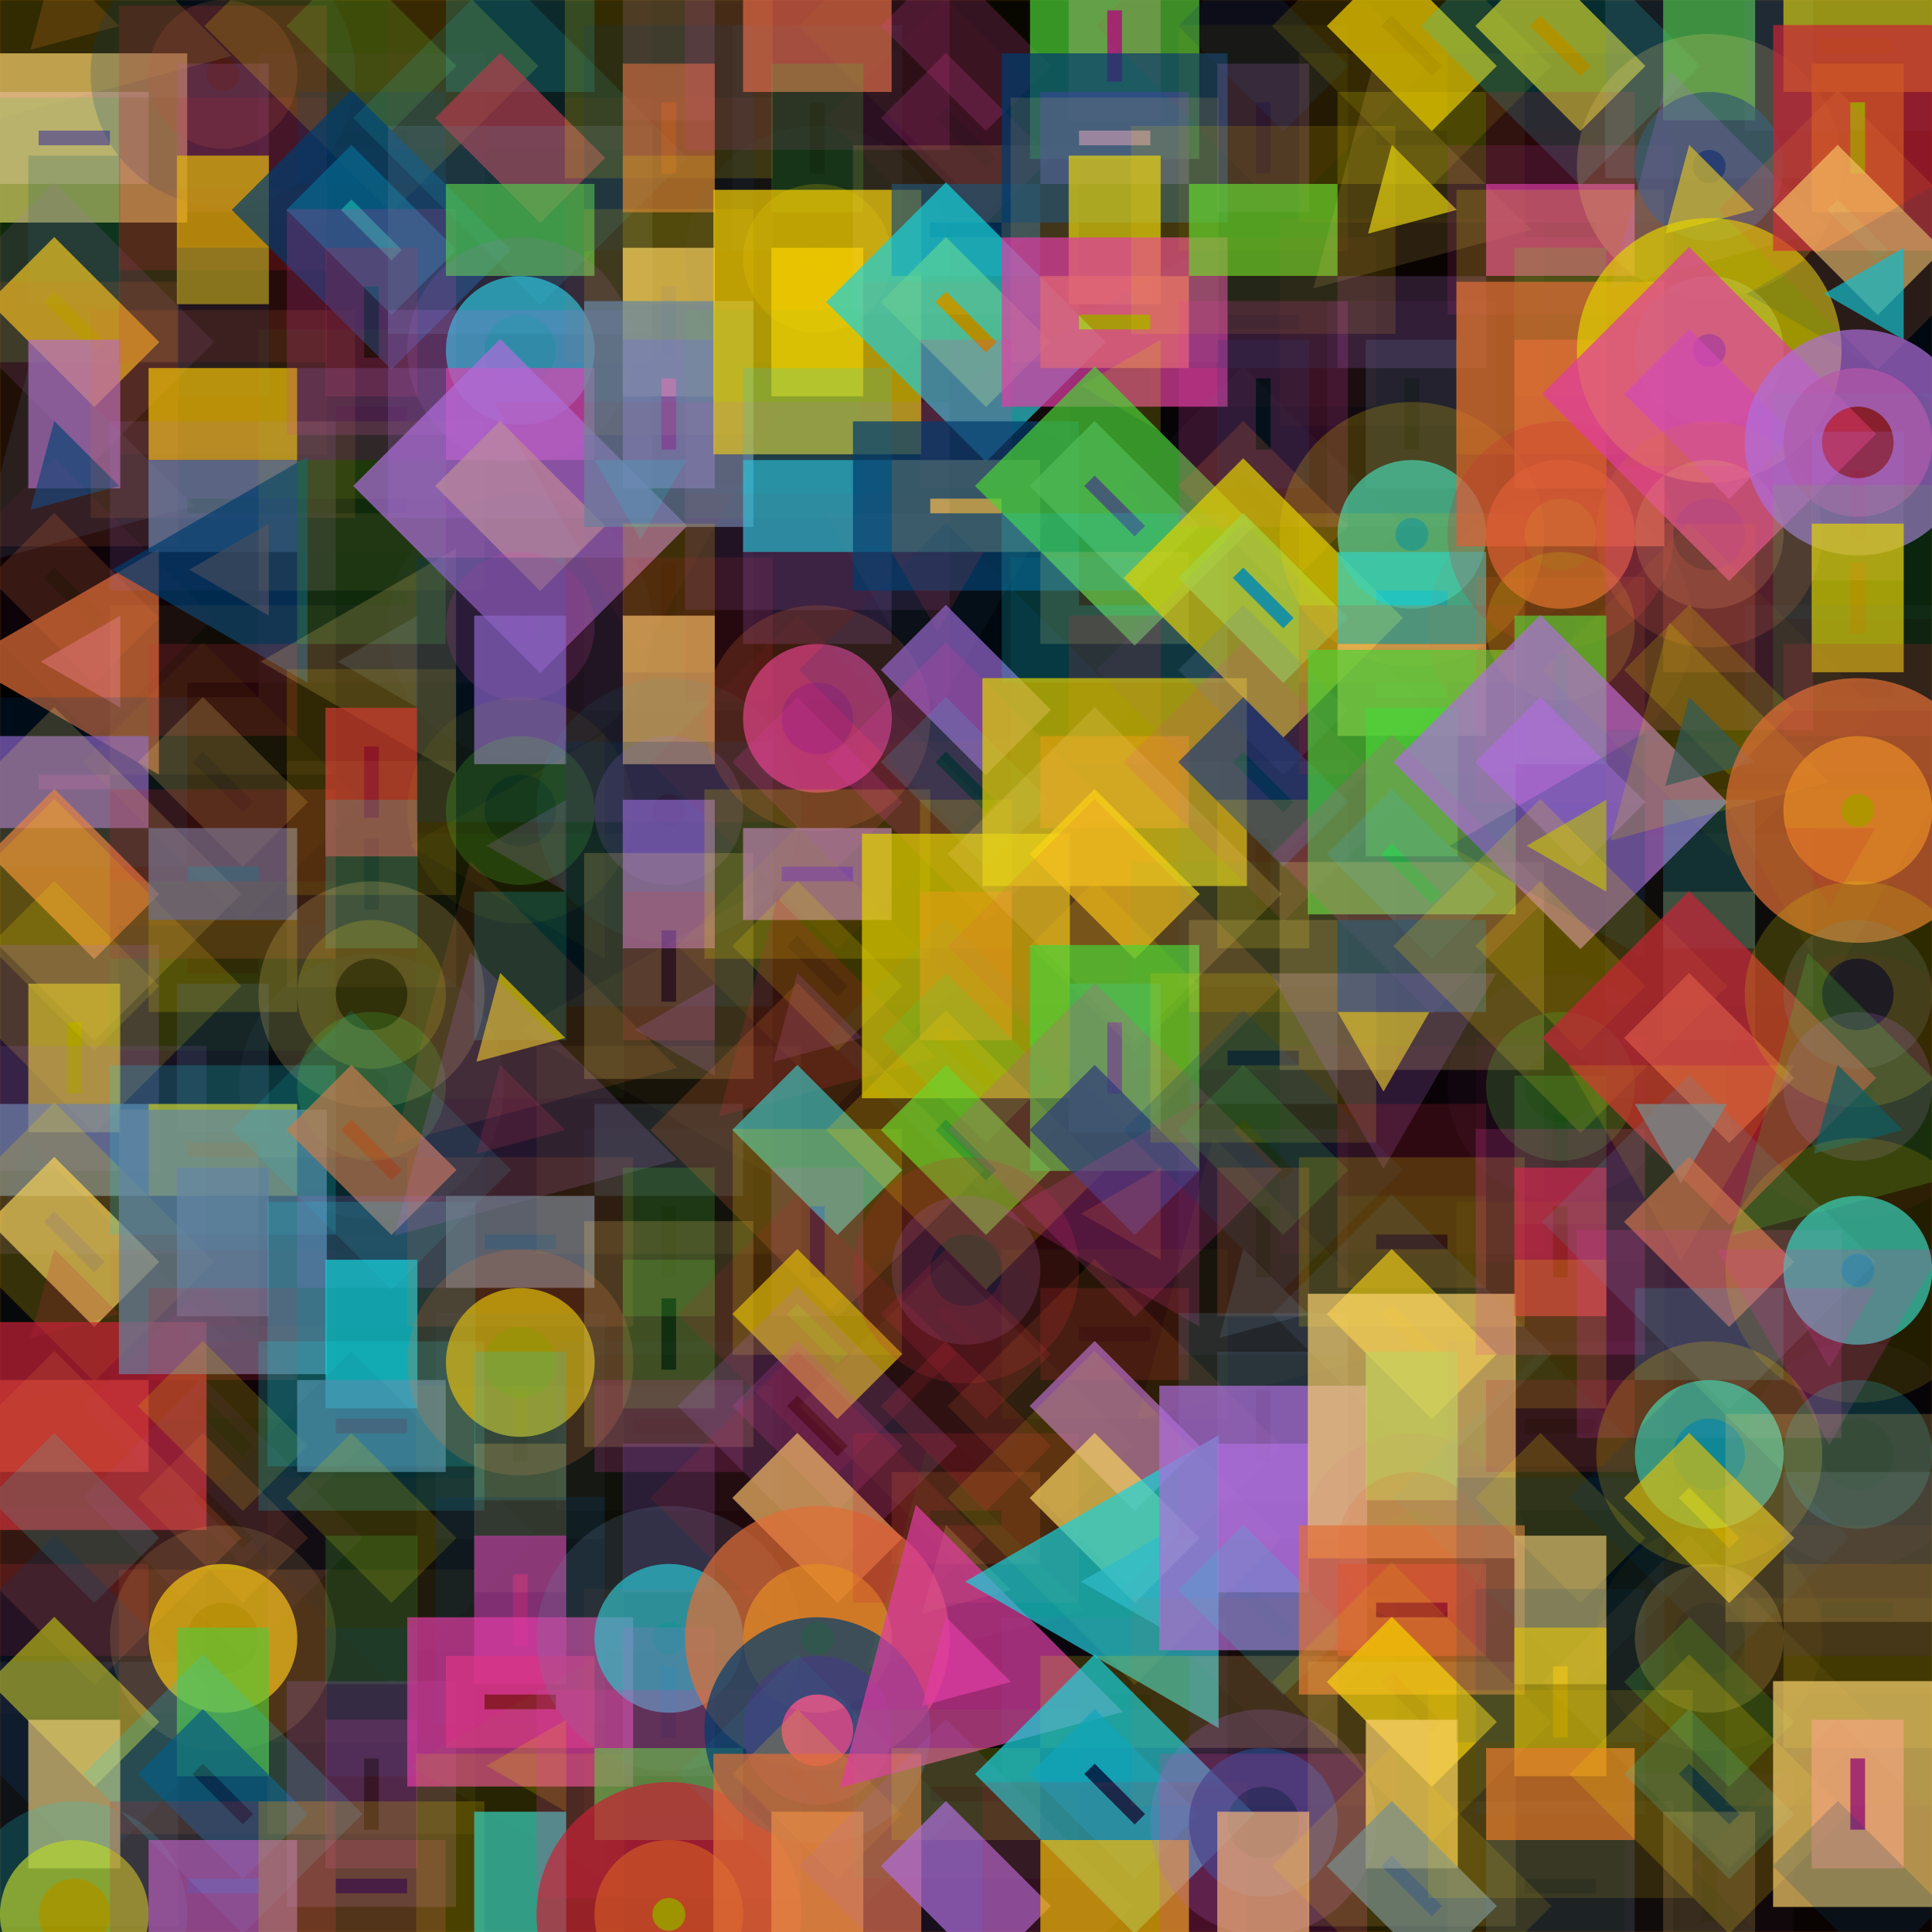 <?xml version="1.0" standalone="no"?>
<svg xmlns="http://www.w3.org/2000/svg" xmlns:xlink="http://www.w3.org/1999/xlink/" width="21in" height="21in" viewBox="0 0 100 100" version="1.2">

  <desc>Picture by J. Wendt</desc>
  <!-- START Generator PARAMETERS in Json -->
  <desc>{"params":{"opacity":["rc",[[0.2,0.7]]],"stroke-width":["rc",[[6,4]]],"stroke":["rc",[["#FAD200","#6487A5","#4BD237","#E16E37","#E13CA5","#E1D200","#19D2DC","#003C6E","#FAD26E","#C82337","#AF6EDC"]]],"palette":["#FAD200","#6487A5","#4BD237","#E16E37","#E13CA5","#E1D200","#19D2DC","#003C6E","#FAD26E","#C82337","#AF6EDC"],"columns":13,"nr_of_figures":273,"stroke-opacity":["rc",[[0.2,0.3,1]]],"structure":"GRID","figures":["rc",[["rect","rect","rect","rect","polygon","rect","rect","circle","rect"]]],"transform":["rc",[[0,90,45]]],"rows":21,"fill":["rc",[["#FAD200","#6487A5","#4BD237","#E16E37","#E13CA5","#E1D200","#19D2DC","#003C6E","#FAD26E","#C82337","#AF6EDC"]]]}}</desc>
  <!-- END Generator PARAMETERS in Json -->

  <!-- Show outline of canvas using 'rect' element -->
  <rect id="bg-00" x="0" y="0" width="100" height="100" fill="#blue" opacity=".3" stroke="orange" stroke-opacity=".3" stroke-width="0.1"/>

<polygon fill="#E16E37" opacity="0.2" stroke="#FAD200" stroke-opacity="1" stroke-width="6" transform="rotate(45, 3.845, 2.38)" points="0.00,0.00 4.76,0.00 2.38,4.12"/>
<rect fill="#AF6EDC" height="4.76" opacity="0.7" stroke="#FAD26E" stroke-opacity="1" stroke-width="4" transform="rotate(0, 3.845, 7.14)" width="7.69" x="0.0" y="4.76"/>
<rect fill="#003C6E" height="4.76" opacity="0.2" stroke="#4BD237" stroke-opacity="1" stroke-width="6" transform="rotate(90, 3.845, 11.9)" width="7.69" x="0.0" y="9.52"/>
<rect fill="#FAD200" height="4.76" opacity="0.7" stroke="#AF6EDC" stroke-opacity="0.2" stroke-width="4" transform="rotate(45, 3.845, 16.67)" width="7.69" x="0.0" y="14.29"/>
<rect fill="#AF6EDC" height="4.76" opacity="0.7" stroke="#E16E37" stroke-opacity="0.2" stroke-width="6" transform="rotate(90, 3.845, 21.43)" width="7.69" x="0.0" y="19.05"/>
<polygon fill="#003C6E" opacity="0.7" stroke="#6487A5" stroke-opacity="0.2" stroke-width="4" transform="rotate(45, 3.845, 26.19)" points="0.00,23.81 4.76,23.81 2.38,27.93"/>
<rect fill="#E16E37" height="4.76" opacity="0.2" stroke="#E13CA5" stroke-opacity="0.3" stroke-width="4" transform="rotate(45, 3.845, 30.95)" width="7.69" x="0.0" y="28.57"/>
<polygon fill="#AF6EDC" opacity="0.7" stroke="#E16E37" stroke-opacity="1" stroke-width="4" transform="rotate(90, 3.845, 35.71)" points="0.00,33.33 4.76,33.33 2.38,37.45"/>
<rect fill="#AF6EDC" height="4.76" opacity="0.7" stroke="#003C6E" stroke-opacity="0.3" stroke-width="4" transform="rotate(0, 3.845, 40.48)" width="7.69" x="0.0" y="38.1"/>
<rect fill="#E16E37" height="4.76" opacity="0.7" stroke="#FAD26E" stroke-opacity="0.3" stroke-width="6" transform="rotate(45, 3.845, 45.24)" width="7.69" x="0.0" y="42.86"/>
<rect fill="#E1D200" height="4.76" opacity="0.2" stroke="#FAD200" stroke-opacity="1" stroke-width="6" transform="rotate(45, 3.845, 50.0)" width="7.69" x="0.0" y="47.62"/>
<rect fill="#E1D200" height="4.76" opacity="0.7" stroke="#AF6EDC" stroke-opacity="0.3" stroke-width="4" transform="rotate(90, 3.845, 54.76)" width="7.69" x="0.0" y="52.38"/>
<rect fill="#6487A5" height="4.76" opacity="0.7" stroke="#AF6EDC" stroke-opacity="0.2" stroke-width="6" transform="rotate(0, 3.845, 59.52)" width="7.69" x="0.0" y="57.14"/>
<rect fill="#FAD26E" height="4.76" opacity="0.7" stroke="#FAD200" stroke-opacity="0.3" stroke-width="4" transform="rotate(45, 3.845, 64.28)" width="7.69" x="0.0" y="61.9"/>
<polygon fill="#C82337" opacity="0.2" stroke="#6487A5" stroke-opacity="0.3" stroke-width="6" transform="rotate(45, 3.845, 69.05)" points="0.00,66.67 4.76,66.67 2.38,70.79"/>
<rect fill="#E16E37" height="4.76" opacity="0.7" stroke="#C82337" stroke-opacity="1" stroke-width="6" transform="rotate(0, 3.845, 73.81)" width="7.69" x="0.0" y="71.43"/>
<rect fill="#19D2DC" height="4.76" opacity="0.2" stroke="#E16E37" stroke-opacity="1" stroke-width="6" transform="rotate(45, 3.845, 78.57)" width="7.69" x="0.0" y="76.19"/>
<rect fill="#C82337" height="4.76" opacity="0.2" stroke="#E13CA5" stroke-opacity="0.2" stroke-width="6" transform="rotate(0, 3.845, 83.33)" width="7.69" x="0.0" y="80.95"/>
<rect fill="#E1D200" height="4.76" opacity="0.7" stroke="#003C6E" stroke-opacity="0.3" stroke-width="6" transform="rotate(45, 3.845, 88.09)" width="7.69" x="0.0" y="85.71"/>
<rect fill="#FAD26E" height="4.76" opacity="0.7" stroke="#6487A5" stroke-opacity="0.2" stroke-width="6" transform="rotate(90, 3.845, 92.86)" width="7.69" x="0.0" y="90.48"/>
<circle fill="#E1D200" opacity="0.7" stroke="#19D2DC" stroke-opacity="0.3" stroke-width="4" r="3.85" cx="3.85" cy="99.09"/>
<circle fill="#E16E37" opacity="0.2" stroke="#003C6E" stroke-opacity="1" stroke-width="6" r="3.85" cx="11.54" cy="3.85"/>
<rect fill="#AF6EDC" height="4.76" opacity="0.2" stroke="#C82337" stroke-opacity="1" stroke-width="6" transform="rotate(90, 11.535, 7.14)" width="7.69" x="7.69" y="4.76"/>
<rect fill="#E1D200" height="4.76" opacity="0.7" stroke="#C82337" stroke-opacity="0.2" stroke-width="6" transform="rotate(90, 11.535, 11.9)" width="7.69" x="7.69" y="9.52"/>
<rect fill="#003C6E" height="4.76" opacity="0.2" stroke="#E16E37" stroke-opacity="0.3" stroke-width="6" transform="rotate(90, 11.535, 16.67)" width="7.69" x="7.69" y="14.29"/>
<rect fill="#FAD200" height="4.76" opacity="0.7" stroke="#E16E37" stroke-opacity="0.2" stroke-width="6" transform="rotate(0, 11.535, 21.43)" width="7.69" x="7.69" y="19.05"/>
<rect fill="#6487A5" height="4.76" opacity="0.7" stroke="#AF6EDC" stroke-opacity="0.2" stroke-width="4" transform="rotate(0, 11.535, 26.19)" width="7.69" x="7.69" y="23.81"/>
<polygon fill="#E16E37" opacity="0.7" stroke="#003C6E" stroke-opacity="1" stroke-width="4" transform="rotate(90, 11.535, 30.95)" points="7.69,28.57 12.45,28.57 10.07,32.69"/>
<rect fill="#C82337" height="4.76" opacity="0.2" stroke="#FAD26E" stroke-opacity="0.3" stroke-width="4" transform="rotate(0, 11.535, 35.71)" width="7.69" x="7.69" y="33.33"/>
<rect fill="#FAD26E" height="4.76" opacity="0.2" stroke="#FAD200" stroke-opacity="0.2" stroke-width="4" transform="rotate(45, 11.535, 40.48)" width="7.69" x="7.69" y="38.1"/>
<rect fill="#6487A5" height="4.76" opacity="0.7" stroke="#C82337" stroke-opacity="0.3" stroke-width="4" transform="rotate(0, 11.535, 45.24)" width="7.69" x="7.69" y="42.86"/>
<rect fill="#FAD200" height="4.76" opacity="0.2" stroke="#4BD237" stroke-opacity="0.3" stroke-width="4" transform="rotate(0, 11.535, 50.0)" width="7.69" x="7.69" y="47.62"/>
<rect fill="#6487A5" height="4.76" opacity="0.2" stroke="#003C6E" stroke-opacity="0.3" stroke-width="6" transform="rotate(90, 11.535, 54.76)" width="7.69" x="7.69" y="52.38"/>
<rect fill="#FAD200" height="4.76" opacity="0.7" stroke="#19D2DC" stroke-opacity="0.3" stroke-width="4" transform="rotate(0, 11.535, 59.52)" width="7.69" x="7.69" y="57.14"/>
<rect fill="#6487A5" height="4.76" opacity="0.7" stroke="#6487A5" stroke-opacity="1" stroke-width="6" transform="rotate(90, 11.535, 64.28)" width="7.69" x="7.69" y="61.9"/>
<rect fill="#C82337" height="4.76" opacity="0.2" stroke="#C82337" stroke-opacity="0.2" stroke-width="4" transform="rotate(0, 11.535, 69.05)" width="7.69" x="7.69" y="66.67"/>
<rect fill="#E1D200" height="4.76" opacity="0.2" stroke="#E13CA5" stroke-opacity="0.2" stroke-width="4" transform="rotate(45, 11.535, 73.81)" width="7.69" x="7.69" y="71.43"/>
<rect fill="#E16E37" height="4.76" opacity="0.2" stroke="#AF6EDC" stroke-opacity="0.3" stroke-width="4" transform="rotate(45, 11.535, 78.57)" width="7.69" x="7.69" y="76.19"/>
<circle fill="#FAD200" opacity="0.7" stroke="#FAD26E" stroke-opacity="0.2" stroke-width="4" r="3.85" cx="11.54" cy="84.80"/>
<rect fill="#4BD237" height="4.76" opacity="0.7" stroke="#E16E37" stroke-opacity="0.2" stroke-width="6" transform="rotate(90, 11.535, 88.09)" width="7.69" x="7.69" y="85.71"/>
<rect fill="#003C6E" height="4.76" opacity="0.7" stroke="#19D2DC" stroke-opacity="0.3" stroke-width="4" transform="rotate(45, 11.535, 92.86)" width="7.69" x="7.69" y="90.48"/>
<rect fill="#AF6EDC" height="4.76" opacity="0.7" stroke="#C82337" stroke-opacity="0.3" stroke-width="4" transform="rotate(0, 11.535, 97.62)" width="7.69" x="7.69" y="95.24"/>
<rect fill="#4BD237" height="4.76" opacity="0.2" stroke="#FAD200" stroke-opacity="1" stroke-width="6" transform="rotate(45, 19.225, 2.38)" width="7.69" x="15.38" y="0.0"/>
<rect fill="#003C6E" height="4.76" opacity="0.2" stroke="#AF6EDC" stroke-opacity="0.2" stroke-width="4" transform="rotate(0, 19.225, 7.14)" width="7.69" x="15.38" y="4.76"/>
<rect fill="#19D2DC" height="4.76" opacity="0.7" stroke="#003C6E" stroke-opacity="1" stroke-width="4" transform="rotate(45, 19.225, 11.9)" width="7.69" x="15.38" y="9.52"/>
<rect fill="#C82337" height="4.76" opacity="0.2" stroke="#E13CA5" stroke-opacity="1" stroke-width="4" transform="rotate(90, 19.225, 16.67)" width="7.69" x="15.38" y="14.29"/>
<rect fill="#AF6EDC" height="4.76" opacity="0.2" stroke="#4BD237" stroke-opacity="0.2" stroke-width="4" transform="rotate(0, 19.225, 21.43)" width="7.69" x="15.38" y="19.05"/>
<rect fill="#4BD237" height="4.76" opacity="0.2" stroke="#E1D200" stroke-opacity="0.3" stroke-width="4" transform="rotate(0, 19.225, 26.19)" width="7.69" x="15.38" y="23.81"/>
<rect fill="#4BD237" height="4.76" opacity="0.2" stroke="#AF6EDC" stroke-opacity="0.2" stroke-width="4" transform="rotate(0, 19.225, 30.95)" width="7.69" x="15.38" y="28.57"/>
<polygon fill="#6487A5" opacity="0.2" stroke="#FAD26E" stroke-opacity="1" stroke-width="4" transform="rotate(90, 19.225, 35.71)" points="15.38,33.33 20.14,33.33 17.76,37.45"/>
<rect fill="#C82337" height="4.76" opacity="0.7" stroke="#FAD200" stroke-opacity="0.2" stroke-width="4" transform="rotate(90, 19.225, 40.48)" width="7.69" x="15.38" y="38.1"/>
<rect fill="#19D2DC" height="4.76" opacity="0.2" stroke="#FAD26E" stroke-opacity="0.3" stroke-width="4" transform="rotate(90, 19.225, 45.24)" width="7.69" x="15.38" y="42.86"/>
<circle fill="#E1D200" opacity="0.2" stroke="#FAD26E" stroke-opacity="1" stroke-width="4" r="3.85" cx="19.23" cy="51.47"/>
<circle fill="#4BD237" opacity="0.2" stroke="#6487A5" stroke-opacity="0.3" stroke-width="6" r="3.85" cx="19.23" cy="56.23"/>
<rect fill="#E16E37" height="4.76" opacity="0.7" stroke="#19D2DC" stroke-opacity="0.2" stroke-width="4" transform="rotate(45, 19.225, 59.52)" width="7.69" x="15.38" y="57.14"/>
<rect fill="#AF6EDC" height="4.76" opacity="0.2" stroke="#003C6E" stroke-opacity="0.3" stroke-width="4" transform="rotate(0, 19.225, 64.28)" width="7.69" x="15.38" y="61.9"/>
<rect fill="#19D2DC" height="4.76" opacity="0.7" stroke="#19D2DC" stroke-opacity="0.3" stroke-width="6" transform="rotate(90, 19.225, 69.05)" width="7.69" x="15.38" y="66.67"/>
<rect fill="#6487A5" height="4.76" opacity="0.7" stroke="#19D2DC" stroke-opacity="0.3" stroke-width="4" transform="rotate(0, 19.225, 73.81)" width="7.69" x="15.38" y="71.43"/>
<rect fill="#E1D200" height="4.76" opacity="0.2" stroke="#003C6E" stroke-opacity="0.3" stroke-width="6" transform="rotate(45, 19.225, 78.57)" width="7.69" x="15.38" y="76.19"/>
<rect fill="#4BD237" height="4.76" opacity="0.2" stroke="#E16E37" stroke-opacity="0.2" stroke-width="6" transform="rotate(90, 19.225, 83.33)" width="7.69" x="15.38" y="80.95"/>
<rect fill="#003C6E" height="4.76" opacity="0.2" stroke="#FAD26E" stroke-opacity="0.3" stroke-width="6" transform="rotate(90, 19.225, 88.09)" width="7.69" x="15.38" y="85.71"/>
<rect fill="#E13CA5" height="4.76" opacity="0.2" stroke="#AF6EDC" stroke-opacity="1" stroke-width="4" transform="rotate(90, 19.225, 92.86)" width="7.69" x="15.38" y="90.48"/>
<rect fill="#E13CA5" height="4.76" opacity="0.2" stroke="#E1D200" stroke-opacity="1" stroke-width="4" transform="rotate(0, 19.225, 97.62)" width="7.69" x="15.38" y="95.24"/>
<rect fill="#19D2DC" height="4.76" opacity="0.2" stroke="#C82337" stroke-opacity="0.2" stroke-width="6" transform="rotate(0, 26.925, 2.38)" width="7.69" x="23.08" y="0.0"/>
<rect fill="#C82337" height="4.76" opacity="0.7" stroke="#19D2DC" stroke-opacity="0.2" stroke-width="6" transform="rotate(45, 26.925, 7.14)" width="7.69" x="23.08" y="4.76"/>
<rect fill="#4BD237" height="4.76" opacity="0.7" stroke="#6487A5" stroke-opacity="0.3" stroke-width="6" transform="rotate(0, 26.925, 11.9)" width="7.69" x="23.08" y="9.52"/>
<circle fill="#19D2DC" opacity="0.7" stroke="#AF6EDC" stroke-opacity="0.2" stroke-width="4" r="3.85" cx="26.93" cy="18.14"/>
<rect fill="#E13CA5" height="4.76" opacity="0.7" stroke="#AF6EDC" stroke-opacity="0.3" stroke-width="6" transform="rotate(0, 26.925, 21.43)" width="7.69" x="23.08" y="19.05"/>
<rect fill="#E1D200" height="4.76" opacity="0.7" stroke="#AF6EDC" stroke-opacity="1" stroke-width="6" transform="rotate(45, 26.925, 26.19)" width="7.69" x="23.08" y="23.81"/>
<circle fill="#E13CA5" opacity="0.2" stroke="#6487A5" stroke-opacity="0.2" stroke-width="6" r="3.85" cx="26.93" cy="32.42"/>
<rect fill="#AF6EDC" height="4.76" opacity="0.7" stroke="#003C6E" stroke-opacity="0.3" stroke-width="6" transform="rotate(90, 26.925, 35.71)" width="7.69" x="23.08" y="33.33"/>
<circle fill="#4BD237" opacity="0.2" stroke="#E1D200" stroke-opacity="0.3" stroke-width="4" r="3.85" cx="26.93" cy="41.95"/>
<polygon fill="#AF6EDC" opacity="0.2" stroke="#FAD200" stroke-opacity="0.2" stroke-width="4" transform="rotate(90, 26.925, 45.24)" points="23.08,42.86 27.84,42.86 25.46,46.98"/>
<rect fill="#19D2DC" height="4.76" opacity="0.2" stroke="#4BD237" stroke-opacity="0.2" stroke-width="6" transform="rotate(90, 26.925, 50.0)" width="7.69" x="23.08" y="47.62"/>
<polygon fill="#E1D200" opacity="0.7" stroke="#E16E37" stroke-opacity="0.2" stroke-width="6" transform="rotate(45, 26.925, 54.76)" points="23.08,52.38 27.84,52.38 25.46,56.50"/>
<polygon fill="#C82337" opacity="0.2" stroke="#AF6EDC" stroke-opacity="1" stroke-width="6" transform="rotate(45, 26.925, 59.52)" points="23.08,57.14 27.84,57.14 25.46,61.26"/>
<rect fill="#6487A5" height="4.76" opacity="0.7" stroke="#E16E37" stroke-opacity="0.2" stroke-width="4" transform="rotate(0, 26.925, 64.28)" width="7.69" x="23.08" y="61.9"/>
<circle fill="#E1D200" opacity="0.7" stroke="#E16E37" stroke-opacity="0.3" stroke-width="4" r="3.85" cx="26.93" cy="70.52"/>
<rect fill="#19D2DC" height="4.76" opacity="0.2" stroke="#6487A5" stroke-opacity="0.3" stroke-width="4" transform="rotate(90, 26.925, 73.81)" width="7.69" x="23.08" y="71.43"/>
<rect fill="#FAD26E" height="4.76" opacity="0.2" stroke="#FAD200" stroke-opacity="0.2" stroke-width="6" transform="rotate(90, 26.925, 78.57)" width="7.69" x="23.08" y="76.19"/>
<rect fill="#E13CA5" height="4.76" opacity="0.7" stroke="#003C6E" stroke-opacity="0.3" stroke-width="4" transform="rotate(90, 26.925, 83.33)" width="7.69" x="23.08" y="80.95"/>
<rect fill="#C82337" height="4.76" opacity="0.7" stroke="#E13CA5" stroke-opacity="1" stroke-width="4" transform="rotate(0, 26.925, 88.09)" width="7.69" x="23.08" y="85.71"/>
<polygon fill="#FAD200" opacity="0.2" stroke="#4BD237" stroke-opacity="0.2" stroke-width="4" transform="rotate(90, 26.925, 92.86)" points="23.08,90.48 27.84,90.48 25.46,94.60"/>
<rect fill="#19D2DC" height="4.76" opacity="0.7" stroke="#FAD200" stroke-opacity="0.2" stroke-width="6" transform="rotate(90, 26.925, 97.62)" width="7.69" x="23.08" y="95.24"/>
<rect fill="#AF6EDC" height="4.76" opacity="0.2" stroke="#E1D200" stroke-opacity="1" stroke-width="6" transform="rotate(90, 34.615, 2.38)" width="7.69" x="30.77" y="0.0"/>
<rect fill="#E16E37" height="4.76" opacity="0.7" stroke="#003C6E" stroke-opacity="0.2" stroke-width="4" transform="rotate(90, 34.615, 7.14)" width="7.69" x="30.77" y="4.76"/>
<rect fill="#E1D200" height="4.76" opacity="0.2" stroke="#E16E37" stroke-opacity="0.3" stroke-width="6" transform="rotate(90, 34.615, 11.9)" width="7.69" x="30.77" y="9.52"/>
<rect fill="#FAD26E" height="4.76" opacity="0.7" stroke="#FAD200" stroke-opacity="0.2" stroke-width="4" transform="rotate(90, 34.615, 16.67)" width="7.69" x="30.77" y="14.29"/>
<rect fill="#AF6EDC" height="4.76" opacity="0.7" stroke="#6487A5" stroke-opacity="1" stroke-width="4" transform="rotate(90, 34.615, 21.43)" width="7.69" x="30.77" y="19.05"/>
<polygon fill="#19D2DC" opacity="0.2" stroke="#C82337" stroke-opacity="0.3" stroke-width="6" transform="rotate(0, 34.615, 26.19)" points="30.77,23.81 35.53,23.81 33.15,27.93"/>
<rect fill="#FAD200" height="4.76" opacity="0.2" stroke="#6487A5" stroke-opacity="0.2" stroke-width="4" transform="rotate(90, 34.615, 30.95)" width="7.69" x="30.77" y="28.57"/>
<rect fill="#FAD26E" height="4.76" opacity="0.7" stroke="#C82337" stroke-opacity="0.2" stroke-width="6" transform="rotate(90, 34.615, 35.71)" width="7.69" x="30.77" y="33.33"/>
<circle fill="#AF6EDC" opacity="0.2" stroke="#19D2DC" stroke-opacity="0.3" stroke-width="6" r="3.85" cx="34.62" cy="41.95"/>
<rect fill="#AF6EDC" height="4.76" opacity="0.7" stroke="#003C6E" stroke-opacity="0.3" stroke-width="6" transform="rotate(90, 34.615, 45.24)" width="7.69" x="30.77" y="42.86"/>
<rect fill="#C82337" height="4.76" opacity="0.2" stroke="#FAD26E" stroke-opacity="1" stroke-width="4" transform="rotate(90, 34.615, 50.0)" width="7.69" x="30.77" y="47.62"/>
<polygon fill="#AF6EDC" opacity="0.2" stroke="#FAD26E" stroke-opacity="0.2" stroke-width="6" transform="rotate(90, 34.615, 54.76)" points="30.77,52.38 35.53,52.38 33.15,56.50"/>
<rect fill="#6487A5" height="4.76" opacity="0.2" stroke="#FAD26E" stroke-opacity="0.3" stroke-width="6" transform="rotate(0, 34.615, 59.52)" width="7.69" x="30.77" y="57.14"/>
<rect fill="#4BD237" height="4.76" opacity="0.2" stroke="#6487A5" stroke-opacity="0.2" stroke-width="4" transform="rotate(90, 34.615, 64.28)" width="7.69" x="30.77" y="61.9"/>
<rect fill="#4BD237" height="4.76" opacity="0.2" stroke="#FAD26E" stroke-opacity="1" stroke-width="4" transform="rotate(90, 34.615, 69.05)" width="7.69" x="30.77" y="66.67"/>
<rect fill="#E13CA5" height="4.76" opacity="0.2" stroke="#6487A5" stroke-opacity="0.2" stroke-width="4" transform="rotate(0, 34.615, 73.81)" width="7.69" x="30.77" y="71.43"/>
<rect fill="#AF6EDC" height="4.76" opacity="0.2" stroke="#6487A5" stroke-opacity="0.2" stroke-width="6" transform="rotate(90, 34.615, 78.57)" width="7.69" x="30.77" y="76.19"/>
<circle fill="#19D2DC" opacity="0.7" stroke="#6487A5" stroke-opacity="0.3" stroke-width="6" r="3.85" cx="34.62" cy="84.80"/>
<rect fill="#AF6EDC" height="4.76" opacity="0.2" stroke="#E16E37" stroke-opacity="0.3" stroke-width="4" transform="rotate(90, 34.615, 88.09)" width="7.69" x="30.77" y="85.71"/>
<rect fill="#4BD237" height="4.76" opacity="0.7" stroke="#E13CA5" stroke-opacity="0.3" stroke-width="6" transform="rotate(0, 34.615, 92.86)" width="7.69" x="30.77" y="90.48"/>
<circle fill="#E1D200" opacity="0.7" stroke="#C82337" stroke-opacity="1" stroke-width="6" r="3.85" cx="34.62" cy="99.09"/>
<rect fill="#E16E37" height="4.76" opacity="0.7" stroke="#E13CA5" stroke-opacity="0.2" stroke-width="6" transform="rotate(0, 42.305, 2.38)" width="7.69" x="38.46" y="0.0"/>
<rect fill="#4BD237" height="4.76" opacity="0.2" stroke="#6487A5" stroke-opacity="0.3" stroke-width="4" transform="rotate(90, 42.305, 7.14)" width="7.69" x="38.46" y="4.76"/>
<circle fill="#E1D200" opacity="0.2" stroke="#6487A5" stroke-opacity="0.2" stroke-width="6" r="3.85" cx="42.31" cy="13.37"/>
<rect fill="#FAD200" height="4.76" opacity="0.7" stroke="#FAD200" stroke-opacity="1" stroke-width="6" transform="rotate(90, 42.305, 16.67)" width="7.69" x="38.46" y="14.29"/>
<rect fill="#19D2DC" height="4.76" opacity="0.2" stroke="#4BD237" stroke-opacity="0.3" stroke-width="6" transform="rotate(0, 42.305, 21.43)" width="7.69" x="38.46" y="19.05"/>
<rect fill="#19D2DC" height="4.76" opacity="0.7" stroke="#AF6EDC" stroke-opacity="0.2" stroke-width="6" transform="rotate(0, 42.305, 26.19)" width="7.69" x="38.46" y="23.81"/>
<rect fill="#AF6EDC" height="4.76" opacity="0.2" stroke="#C82337" stroke-opacity="0.2" stroke-width="6" transform="rotate(0, 42.305, 30.95)" width="7.69" x="38.46" y="28.57"/>
<circle fill="#E13CA5" opacity="0.7" stroke="#E16E37" stroke-opacity="0.3" stroke-width="4" r="3.85" cx="42.31" cy="37.18"/>
<rect fill="#E13CA5" height="4.76" opacity="0.2" stroke="#C82337" stroke-opacity="0.3" stroke-width="6" transform="rotate(45, 42.305, 40.48)" width="7.69" x="38.46" y="38.1"/>
<rect fill="#AF6EDC" height="4.76" opacity="0.7" stroke="#E1D200" stroke-opacity="0.3" stroke-width="4" transform="rotate(0, 42.305, 45.24)" width="7.69" x="38.46" y="42.86"/>
<rect fill="#E1D200" height="4.76" opacity="0.2" stroke="#FAD200" stroke-opacity="0.3" stroke-width="4" transform="rotate(45, 42.305, 50.0)" width="7.69" x="38.46" y="47.62"/>
<polygon fill="#AF6EDC" opacity="0.2" stroke="#C82337" stroke-opacity="1" stroke-width="4" transform="rotate(45, 42.305, 54.76)" points="38.46,52.38 43.22,52.38 40.84,56.50"/>
<rect fill="#19D2DC" height="4.76" opacity="0.7" stroke="#E16E37" stroke-opacity="0.3" stroke-width="6" transform="rotate(45, 42.305, 59.52)" width="7.69" x="38.46" y="57.14"/>
<rect fill="#AF6EDC" height="4.76" opacity="0.2" stroke="#E1D200" stroke-opacity="1" stroke-width="4" transform="rotate(90, 42.305, 64.28)" width="7.69" x="38.46" y="61.9"/>
<rect fill="#E1D200" height="4.76" opacity="0.7" stroke="#C82337" stroke-opacity="0.2" stroke-width="4" transform="rotate(45, 42.305, 69.05)" width="7.69" x="38.46" y="66.67"/>
<rect fill="#E13CA5" height="4.76" opacity="0.2" stroke="#AF6EDC" stroke-opacity="1" stroke-width="4" transform="rotate(45, 42.305, 73.81)" width="7.69" x="38.46" y="71.43"/>
<rect fill="#FAD26E" height="4.76" opacity="0.7" stroke="#C82337" stroke-opacity="0.2" stroke-width="6" transform="rotate(45, 42.305, 78.57)" width="7.69" x="38.46" y="76.19"/>
<circle fill="#E1D200" opacity="0.7" stroke="#E16E37" stroke-opacity="1" stroke-width="6" r="3.85" cx="42.31" cy="84.80"/>
<circle fill="#E13CA5" opacity="0.7" stroke="#003C6E" stroke-opacity="1" stroke-width="4" r="3.85" cx="42.31" cy="89.56"/>
<rect fill="#FAD200" height="4.76" opacity="0.2" stroke="#19D2DC" stroke-opacity="0.3" stroke-width="4" transform="rotate(45, 42.305, 92.86)" width="7.69" x="38.46" y="90.48"/>
<rect fill="#FAD26E" height="4.76" opacity="0.7" stroke="#E16E37" stroke-opacity="1" stroke-width="6" transform="rotate(90, 42.305, 97.62)" width="7.69" x="38.46" y="95.24"/>
<rect fill="#E13CA5" height="4.76" opacity="0.2" stroke="#E1D200" stroke-opacity="0.2" stroke-width="6" transform="rotate(45, 49.995, 2.38)" width="7.69" x="46.15" y="0.0"/>
<rect fill="#E13CA5" height="4.76" opacity="0.2" stroke="#C82337" stroke-opacity="0.2" stroke-width="4" transform="rotate(45, 49.995, 7.14)" width="7.69" x="46.15" y="4.76"/>
<rect fill="#003C6E" height="4.76" opacity="0.7" stroke="#FAD26E" stroke-opacity="0.2" stroke-width="4" transform="rotate(0, 49.995, 11.9)" width="7.69" x="46.15" y="9.52"/>
<rect fill="#FAD200" height="4.76" opacity="0.7" stroke="#19D2DC" stroke-opacity="1" stroke-width="4" transform="rotate(45, 49.995, 16.67)" width="7.69" x="46.15" y="14.29"/>
<rect fill="#E13CA5" height="4.76" opacity="0.2" stroke="#E16E37" stroke-opacity="0.3" stroke-width="6" transform="rotate(90, 49.995, 21.43)" width="7.69" x="46.15" y="19.05"/>
<rect fill="#FAD26E" height="4.76" opacity="0.7" stroke="#003C6E" stroke-opacity="1" stroke-width="4" transform="rotate(0, 49.995, 26.19)" width="7.69" x="46.15" y="23.81"/>
<polygon fill="#C82337" opacity="0.2" stroke="#6487A5" stroke-opacity="0.3" stroke-width="4" transform="rotate(0, 49.995, 30.95)" points="46.15,28.57 50.91,28.57 48.53,32.69"/>
<rect fill="#AF6EDC" height="4.76" opacity="0.7" stroke="#003C6E" stroke-opacity="0.2" stroke-width="6" transform="rotate(45, 49.995, 35.71)" width="7.69" x="46.15" y="33.33"/>
<rect fill="#19D2DC" height="4.76" opacity="0.2" stroke="#E13CA5" stroke-opacity="1" stroke-width="4" transform="rotate(45, 49.995, 40.48)" width="7.69" x="46.15" y="38.1"/>
<rect fill="#E1D200" height="4.76" opacity="0.2" stroke="#E16E37" stroke-opacity="0.2" stroke-width="6" transform="rotate(90, 49.995, 45.24)" width="7.69" x="46.15" y="42.86"/>
<rect fill="#C82337" height="4.76" opacity="0.7" stroke="#E1D200" stroke-opacity="1" stroke-width="6" transform="rotate(90, 49.995, 50.0)" width="7.69" x="46.15" y="47.62"/>
<rect fill="#4BD237" height="4.76" opacity="0.2" stroke="#19D2DC" stroke-opacity="0.2" stroke-width="4" transform="rotate(45, 49.995, 54.76)" width="7.69" x="46.15" y="52.38"/>
<rect fill="#4BD237" height="4.76" opacity="0.7" stroke="#FAD200" stroke-opacity="0.3" stroke-width="4" transform="rotate(45, 49.995, 59.52)" width="7.69" x="46.15" y="57.14"/>
<circle fill="#AF6EDC" opacity="0.2" stroke="#C82337" stroke-opacity="1" stroke-width="4" r="3.85" cx="50.00" cy="65.75"/>
<rect fill="#C82337" height="4.76" opacity="0.2" stroke="#003C6E" stroke-opacity="0.2" stroke-width="4" transform="rotate(45, 49.995, 69.05)" width="7.69" x="46.15" y="66.67"/>
<rect fill="#C82337" height="4.76" opacity="0.2" stroke="#FAD26E" stroke-opacity="0.2" stroke-width="6" transform="rotate(45, 49.995, 73.81)" width="7.69" x="46.15" y="71.43"/>
<rect fill="#E16E37" height="4.76" opacity="0.2" stroke="#C82337" stroke-opacity="1" stroke-width="4" transform="rotate(0, 49.995, 78.57)" width="7.69" x="46.15" y="76.19"/>
<polygon fill="#FAD26E" opacity="0.2" stroke="#4BD237" stroke-opacity="0.3" stroke-width="4" transform="rotate(45, 49.995, 83.33)" points="46.15,80.95 50.91,80.95 48.53,85.07"/>
<polygon fill="#E13CA5" opacity="0.7" stroke="#E13CA5" stroke-opacity="1" stroke-width="6" transform="rotate(45, 49.995, 88.09)" points="46.15,85.71 50.91,85.71 48.53,89.83"/>
<rect fill="#E1D200" height="4.76" opacity="0.2" stroke="#4BD237" stroke-opacity="0.3" stroke-width="4" transform="rotate(0, 49.995, 92.86)" width="7.69" x="46.15" y="90.48"/>
<rect fill="#AF6EDC" height="4.76" opacity="0.7" stroke="#AF6EDC" stroke-opacity="0.2" stroke-width="6" transform="rotate(45, 49.995, 97.62)" width="7.69" x="46.15" y="95.24"/>
<rect fill="#E13CA5" height="4.76" opacity="0.7" stroke="#4BD237" stroke-opacity="1" stroke-width="4" transform="rotate(90, 57.695, 2.38)" width="7.69" x="53.85" y="0.0"/>
<rect fill="#AF6EDC" height="4.76" opacity="0.7" stroke="#003C6E" stroke-opacity="1" stroke-width="4" transform="rotate(0, 57.695, 7.14)" width="7.69" x="53.85" y="4.76"/>
<rect fill="#E1D200" height="4.76" opacity="0.7" stroke="#FAD26E" stroke-opacity="0.2" stroke-width="6" transform="rotate(90, 57.695, 11.9)" width="7.69" x="53.85" y="9.52"/>
<rect fill="#E1D200" height="4.76" opacity="0.7" stroke="#E13CA5" stroke-opacity="1" stroke-width="4" transform="rotate(0, 57.695, 16.67)" width="7.69" x="53.85" y="14.29"/>
<polygon fill="#E1D200" opacity="0.2" stroke="#AF6EDC" stroke-opacity="0.2" stroke-width="6" transform="rotate(90, 57.695, 21.43)" points="53.85,19.05 58.61,19.05 56.23,23.17"/>
<rect fill="#6487A5" height="4.76" opacity="0.7" stroke="#4BD237" stroke-opacity="1" stroke-width="4" transform="rotate(45, 57.695, 26.19)" width="7.69" x="53.85" y="23.81"/>
<rect fill="#FAD26E" height="4.76" opacity="0.2" stroke="#19D2DC" stroke-opacity="1" stroke-width="4" transform="rotate(0, 57.695, 30.95)" width="7.69" x="53.85" y="28.57"/>
<rect fill="#C82337" height="4.76" opacity="0.2" stroke="#19D2DC" stroke-opacity="0.3" stroke-width="6" transform="rotate(90, 57.695, 35.71)" width="7.69" x="53.85" y="33.33"/>
<rect fill="#C82337" height="4.76" opacity="0.7" stroke="#E1D200" stroke-opacity="1" stroke-width="6" transform="rotate(0, 57.695, 40.48)" width="7.69" x="53.85" y="38.1"/>
<rect fill="#FAD200" height="4.76" opacity="0.7" stroke="#FAD26E" stroke-opacity="0.3" stroke-width="6" transform="rotate(45, 57.695, 45.24)" width="7.69" x="53.85" y="42.86"/>
<rect fill="#FAD200" height="4.76" opacity="0.2" stroke="#E16E37" stroke-opacity="1" stroke-width="6" transform="rotate(45, 57.695, 50.0)" width="7.69" x="53.85" y="47.62"/>
<rect fill="#6487A5" height="4.76" opacity="0.7" stroke="#4BD237" stroke-opacity="1" stroke-width="4" transform="rotate(90, 57.695, 54.76)" width="7.69" x="53.85" y="52.38"/>
<rect fill="#003C6E" height="4.76" opacity="0.7" stroke="#E13CA5" stroke-opacity="0.3" stroke-width="6" transform="rotate(45, 57.695, 59.52)" width="7.69" x="53.85" y="57.14"/>
<polygon fill="#E16E37" opacity="0.2" stroke="#E13CA5" stroke-opacity="1" stroke-width="4" transform="rotate(90, 57.695, 64.28)" points="53.85,61.90 58.61,61.90 56.23,66.02"/>
<rect fill="#C82337" height="4.76" opacity="0.2" stroke="#E1D200" stroke-opacity="0.2" stroke-width="4" transform="rotate(0, 57.695, 69.05)" width="7.69" x="53.85" y="66.67"/>
<rect fill="#AF6EDC" height="4.76" opacity="0.7" stroke="#E16E37" stroke-opacity="0.2" stroke-width="6" transform="rotate(45, 57.695, 73.81)" width="7.69" x="53.85" y="71.43"/>
<rect fill="#FAD26E" height="4.76" opacity="0.7" stroke="#E1D200" stroke-opacity="0.2" stroke-width="6" transform="rotate(45, 57.695, 78.57)" width="7.69" x="53.85" y="76.19"/>
<polygon fill="#6487A5" opacity="0.7" stroke="#19D2DC" stroke-opacity="1" stroke-width="6" transform="rotate(90, 57.695, 83.33)" points="53.85,80.95 58.61,80.95 56.23,85.07"/>
<rect fill="#E1D200" height="4.76" opacity="0.2" stroke="#AF6EDC" stroke-opacity="0.3" stroke-width="4" transform="rotate(0, 57.695, 88.09)" width="7.69" x="53.85" y="85.71"/>
<rect fill="#003C6E" height="4.76" opacity="0.7" stroke="#19D2DC" stroke-opacity="1" stroke-width="4" transform="rotate(45, 57.695, 92.86)" width="7.69" x="53.85" y="90.48"/>
<rect fill="#FAD200" height="4.76" opacity="0.7" stroke="#C82337" stroke-opacity="0.2" stroke-width="6" transform="rotate(0, 57.695, 97.62)" width="7.69" x="53.85" y="95.24"/>
<rect fill="#003C6E" height="4.76" opacity="0.2" stroke="#C82337" stroke-opacity="0.3" stroke-width="6" transform="rotate(45, 65.385, 2.38)" width="7.69" x="61.54" y="0.0"/>
<rect fill="#AF6EDC" height="4.76" opacity="0.2" stroke="#E1D200" stroke-opacity="0.3" stroke-width="4" transform="rotate(90, 65.385, 7.14)" width="7.69" x="61.54" y="4.76"/>
<rect fill="#4BD237" height="4.76" opacity="0.7" stroke="#FAD200" stroke-opacity="0.2" stroke-width="6" transform="rotate(0, 65.385, 11.9)" width="7.69" x="61.54" y="9.52"/>
<rect fill="#003C6E" height="4.76" opacity="0.2" stroke="#E16E37" stroke-opacity="0.2" stroke-width="4" transform="rotate(0, 65.385, 16.67)" width="7.69" x="61.54" y="14.29"/>
<rect fill="#003C6E" height="4.76" opacity="0.2" stroke="#E13CA5" stroke-opacity="1" stroke-width="4" transform="rotate(90, 65.385, 21.43)" width="7.69" x="61.54" y="19.05"/>
<rect fill="#E16E37" height="4.76" opacity="0.2" stroke="#6487A5" stroke-opacity="0.2" stroke-width="4" transform="rotate(45, 65.385, 26.19)" width="7.69" x="61.54" y="23.81"/>
<rect fill="#19D2DC" height="4.76" opacity="0.7" stroke="#E1D200" stroke-opacity="1" stroke-width="4" transform="rotate(45, 65.385, 30.95)" width="7.69" x="61.54" y="28.57"/>
<rect fill="#6487A5" height="4.76" opacity="0.2" stroke="#AF6EDC" stroke-opacity="0.3" stroke-width="6" transform="rotate(45, 65.385, 35.71)" width="7.69" x="61.54" y="33.33"/>
<rect fill="#003C6E" height="4.76" opacity="0.7" stroke="#E13CA5" stroke-opacity="0.2" stroke-width="4" transform="rotate(45, 65.385, 40.48)" width="7.69" x="61.54" y="38.1"/>
<rect fill="#FAD200" height="4.76" opacity="0.2" stroke="#6487A5" stroke-opacity="0.3" stroke-width="4" transform="rotate(90, 65.385, 45.24)" width="7.69" x="61.54" y="42.86"/>
<rect fill="#FAD26E" height="4.76" opacity="0.2" stroke="#4BD237" stroke-opacity="0.3" stroke-width="6" transform="rotate(0, 65.385, 50.0)" width="7.69" x="61.54" y="47.62"/>
<rect fill="#6487A5" height="4.76" opacity="0.2" stroke="#E1D200" stroke-opacity="1" stroke-width="4" transform="rotate(0, 65.385, 54.76)" width="7.69" x="61.54" y="52.38"/>
<rect fill="#4BD237" height="4.76" opacity="0.2" stroke="#003C6E" stroke-opacity="1" stroke-width="4" transform="rotate(45, 65.385, 59.52)" width="7.69" x="61.54" y="57.14"/>
<rect fill="#E16E37" height="4.76" opacity="0.2" stroke="#AF6EDC" stroke-opacity="0.3" stroke-width="4" transform="rotate(90, 65.385, 64.28)" width="7.69" x="61.54" y="61.9"/>
<polygon fill="#6487A5" opacity="0.2" stroke="#E1D200" stroke-opacity="0.2" stroke-width="6" transform="rotate(45, 65.385, 69.05)" points="61.54,66.67 66.30,66.67 63.92,70.79"/>
<rect fill="#6487A5" height="4.76" opacity="0.2" stroke="#6487A5" stroke-opacity="1" stroke-width="4" transform="rotate(90, 65.385, 73.81)" width="7.69" x="61.54" y="71.43"/>
<rect fill="#AF6EDC" height="4.76" opacity="0.7" stroke="#AF6EDC" stroke-opacity="1" stroke-width="6" transform="rotate(90, 65.385, 78.57)" width="7.69" x="61.54" y="76.19"/>
<rect fill="#19D2DC" height="4.76" opacity="0.2" stroke="#AF6EDC" stroke-opacity="0.2" stroke-width="4" transform="rotate(45, 65.385, 83.33)" width="7.69" x="61.54" y="80.95"/>
<rect fill="#FAD26E" height="4.76" opacity="0.2" stroke="#E16E37" stroke-opacity="0.3" stroke-width="6" transform="rotate(0, 65.385, 88.09)" width="7.69" x="61.54" y="85.71"/>
<circle fill="#003C6E" opacity="0.7" stroke="#AF6EDC" stroke-opacity="0.3" stroke-width="4" r="3.85" cx="65.39" cy="94.33"/>
<rect fill="#FAD26E" height="4.76" opacity="0.7" stroke="#E13CA5" stroke-opacity="0.3" stroke-width="6" transform="rotate(90, 65.385, 97.62)" width="7.69" x="61.54" y="95.24"/>
<rect fill="#FAD200" height="4.76" opacity="0.7" stroke="#E1D200" stroke-opacity="0.2" stroke-width="4" transform="rotate(45, 73.075, 2.38)" width="7.69" x="69.23" y="0.0"/>
<rect fill="#E1D200" height="4.76" opacity="0.2" stroke="#E1D200" stroke-opacity="0.3" stroke-width="4" transform="rotate(0, 73.075, 7.14)" width="7.69" x="69.23" y="4.76"/>
<polygon fill="#E1D200" opacity="0.7" stroke="#FAD26E" stroke-opacity="0.2" stroke-width="4" transform="rotate(45, 73.075, 11.9)" points="69.23,9.52 73.99,9.52 71.61,13.64"/>
<rect fill="#AF6EDC" height="4.76" opacity="0.2" stroke="#E16E37" stroke-opacity="0.2" stroke-width="6" transform="rotate(0, 73.075, 16.67)" width="7.69" x="69.23" y="14.29"/>
<rect fill="#6487A5" height="4.76" opacity="0.2" stroke="#AF6EDC" stroke-opacity="0.3" stroke-width="4" transform="rotate(90, 73.075, 21.43)" width="7.69" x="69.23" y="19.05"/>
<circle fill="#19D2DC" opacity="0.7" stroke="#FAD200" stroke-opacity="0.3" stroke-width="6" r="3.85" cx="73.08" cy="27.66"/>
<rect fill="#19D2DC" height="4.76" opacity="0.7" stroke="#E1D200" stroke-opacity="0.2" stroke-width="4" transform="rotate(0, 73.075, 30.95)" width="7.69" x="69.23" y="28.57"/>
<rect fill="#FAD26E" height="4.76" opacity="0.7" stroke="#C82337" stroke-opacity="0.2" stroke-width="4" transform="rotate(0, 73.075, 35.71)" width="7.69" x="69.23" y="33.33"/>
<rect fill="#4BD237" height="4.76" opacity="0.7" stroke="#4BD237" stroke-opacity="1" stroke-width="6" transform="rotate(90, 73.075, 40.48)" width="7.69" x="69.23" y="38.1"/>
<rect fill="#19D2DC" height="4.76" opacity="0.2" stroke="#E13CA5" stroke-opacity="1" stroke-width="4" transform="rotate(45, 73.075, 45.24)" width="7.69" x="69.23" y="42.86"/>
<rect fill="#003C6E" height="4.76" opacity="0.7" stroke="#FAD26E" stroke-opacity="0.3" stroke-width="6" transform="rotate(0, 73.075, 50.0)" width="7.69" x="69.23" y="47.62"/>
<polygon fill="#E1D200" opacity="0.7" stroke="#AF6EDC" stroke-opacity="0.3" stroke-width="4" transform="rotate(0, 73.075, 54.76)" points="69.23,52.38 73.99,52.38 71.61,56.50"/>
<rect fill="#C82337" height="4.76" opacity="0.2" stroke="#E13CA5" stroke-opacity="0.2" stroke-width="6" transform="rotate(0, 73.075, 59.52)" width="7.69" x="69.23" y="57.14"/>
<rect fill="#E16E37" height="4.76" opacity="0.2" stroke="#E1D200" stroke-opacity="1" stroke-width="4" transform="rotate(0, 73.075, 64.28)" width="7.69" x="69.23" y="61.9"/>
<rect fill="#FAD200" height="4.76" opacity="0.7" stroke="#6487A5" stroke-opacity="0.2" stroke-width="4" transform="rotate(45, 73.075, 69.05)" width="7.69" x="69.23" y="66.67"/>
<rect fill="#4BD237" height="4.76" opacity="0.7" stroke="#FAD26E" stroke-opacity="1" stroke-width="6" transform="rotate(90, 73.075, 73.81)" width="7.69" x="69.23" y="71.43"/>
<circle fill="#E16E37" opacity="0.2" stroke="#E13CA5" stroke-opacity="0.2" stroke-width="4" r="3.85" cx="73.08" cy="80.04"/>
<rect fill="#C82337" height="4.76" opacity="0.7" stroke="#E16E37" stroke-opacity="1" stroke-width="4" transform="rotate(0, 73.075, 83.33)" width="7.69" x="69.23" y="80.95"/>
<rect fill="#FAD200" height="4.76" opacity="0.7" stroke="#E1D200" stroke-opacity="0.2" stroke-width="4" transform="rotate(45, 73.075, 88.09)" width="7.69" x="69.23" y="85.71"/>
<rect fill="#FAD26E" height="4.76" opacity="0.7" stroke="#FAD26E" stroke-opacity="0.2" stroke-width="6" transform="rotate(90, 73.075, 92.86)" width="7.69" x="69.23" y="90.48"/>
<rect fill="#6487A5" height="4.76" opacity="0.7" stroke="#FAD200" stroke-opacity="0.2" stroke-width="4" transform="rotate(45, 73.075, 97.62)" width="7.69" x="69.23" y="95.24"/>
<rect fill="#FAD200" height="4.76" opacity="0.7" stroke="#19D2DC" stroke-opacity="0.3" stroke-width="4" transform="rotate(45, 80.765, 2.38)" width="7.69" x="76.92" y="0.0"/>
<rect fill="#C82337" height="4.76" opacity="0.2" stroke="#003C6E" stroke-opacity="0.2" stroke-width="4" transform="rotate(0, 80.765, 7.14)" width="7.69" x="76.92" y="4.76"/>
<rect fill="#E13CA5" height="4.76" opacity="0.7" stroke="#E13CA5" stroke-opacity="0.2" stroke-width="4" transform="rotate(0, 80.765, 11.9)" width="7.69" x="76.92" y="9.52"/>
<rect fill="#4BD237" height="4.76" opacity="0.2" stroke="#E1D200" stroke-opacity="1" stroke-width="6" transform="rotate(90, 80.765, 16.67)" width="7.69" x="76.92" y="14.29"/>
<rect fill="#E16E37" height="4.76" opacity="0.7" stroke="#E16E37" stroke-opacity="1" stroke-width="6" transform="rotate(90, 80.765, 21.43)" width="7.69" x="76.92" y="19.05"/>
<circle fill="#E16E37" opacity="0.7" stroke="#C82337" stroke-opacity="0.3" stroke-width="4" r="3.85" cx="80.77" cy="27.66"/>
<circle fill="#E1D200" opacity="0.2" stroke="#E16E37" stroke-opacity="0.3" stroke-width="6" r="3.85" cx="80.77" cy="32.42"/>
<rect fill="#4BD237" height="4.76" opacity="0.7" stroke="#E16E37" stroke-opacity="0.2" stroke-width="4" transform="rotate(90, 80.765, 35.71)" width="7.69" x="76.92" y="33.33"/>
<rect fill="#AF6EDC" height="4.76" opacity="0.7" stroke="#AF6EDC" stroke-opacity="1" stroke-width="6" transform="rotate(45, 80.765, 40.48)" width="7.69" x="76.92" y="38.1"/>
<polygon fill="#E1D200" opacity="0.7" stroke="#003C6E" stroke-opacity="0.3" stroke-width="4" transform="rotate(90, 80.765, 45.24)" points="76.92,42.86 81.68,42.86 79.30,46.98"/>
<rect fill="#FAD200" height="4.76" opacity="0.2" stroke="#FAD200" stroke-opacity="1" stroke-width="6" transform="rotate(45, 80.765, 50.0)" width="7.69" x="76.92" y="47.62"/>
<circle fill="#4BD237" opacity="0.2" stroke="#AF6EDC" stroke-opacity="0.2" stroke-width="4" r="3.85" cx="80.77" cy="56.23"/>
<rect fill="#4BD237" height="4.76" opacity="0.2" stroke="#E13CA5" stroke-opacity="0.2" stroke-width="4" transform="rotate(90, 80.765, 59.52)" width="7.69" x="76.92" y="57.14"/>
<rect fill="#C82337" height="4.76" opacity="0.7" stroke="#E13CA5" stroke-opacity="0.3" stroke-width="4" transform="rotate(90, 80.765, 64.28)" width="7.69" x="76.92" y="61.9"/>
<rect fill="#FAD200" height="4.76" opacity="0.2" stroke="#E1D200" stroke-opacity="0.2" stroke-width="6" transform="rotate(90, 80.765, 69.05)" width="7.69" x="76.92" y="66.67"/>
<rect fill="#C82337" height="4.76" opacity="0.2" stroke="#AF6EDC" stroke-opacity="0.2" stroke-width="4" transform="rotate(0, 80.765, 73.81)" width="7.69" x="76.92" y="71.43"/>
<rect fill="#FAD200" height="4.76" opacity="0.2" stroke="#19D2DC" stroke-opacity="0.2" stroke-width="6" transform="rotate(45, 80.765, 78.57)" width="7.69" x="76.92" y="76.19"/>
<rect fill="#FAD26E" height="4.76" opacity="0.7" stroke="#003C6E" stroke-opacity="0.2" stroke-width="6" transform="rotate(90, 80.765, 83.33)" width="7.69" x="76.92" y="80.95"/>
<rect fill="#FAD200" height="4.76" opacity="0.7" stroke="#003C6E" stroke-opacity="0.2" stroke-width="4" transform="rotate(90, 80.765, 88.09)" width="7.69" x="76.92" y="85.71"/>
<rect fill="#E16E37" height="4.76" opacity="0.7" stroke="#FAD200" stroke-opacity="0.2" stroke-width="6" transform="rotate(0, 80.765, 92.86)" width="7.69" x="76.92" y="90.48"/>
<rect fill="#6487A5" height="4.76" opacity="0.2" stroke="#FAD26E" stroke-opacity="0.2" stroke-width="4" transform="rotate(0, 80.765, 97.62)" width="7.69" x="76.92" y="95.24"/>
<rect fill="#4BD237" height="4.76" opacity="0.7" stroke="#6487A5" stroke-opacity="0.3" stroke-width="6" transform="rotate(90, 88.465, 2.38)" width="7.69" x="84.62" y="0.0"/>
<circle fill="#003C6E" opacity="0.7" stroke="#FAD26E" stroke-opacity="0.3" stroke-width="6" r="3.85" cx="88.47" cy="8.61"/>
<polygon fill="#E1D200" opacity="0.7" stroke="#AF6EDC" stroke-opacity="0.3" stroke-width="4" transform="rotate(45, 88.465, 11.9)" points="84.62,9.52 89.38,9.52 87.00,13.64"/>
<circle fill="#6487A5" opacity="0.7" stroke="#E1D200" stroke-opacity="1" stroke-width="6" r="3.85" cx="88.47" cy="18.14"/>
<rect fill="#AF6EDC" height="4.76" opacity="0.7" stroke="#E13CA5" stroke-opacity="1" stroke-width="6" transform="rotate(45, 88.465, 21.43)" width="7.69" x="84.62" y="19.05"/>
<circle fill="#FAD26E" opacity="0.2" stroke="#E16E37" stroke-opacity="1" stroke-width="4" r="3.85" cx="88.47" cy="27.66"/>
<rect fill="#E16E37" height="4.76" opacity="0.2" stroke="#E13CA5" stroke-opacity="1" stroke-width="6" transform="rotate(90, 88.465, 30.95)" width="7.69" x="84.62" y="28.57"/>
<rect fill="#E1D200" height="4.76" opacity="0.2" stroke="#FAD200" stroke-opacity="0.2" stroke-width="6" transform="rotate(45, 88.465, 35.71)" width="7.69" x="84.62" y="33.33"/>
<polygon fill="#003C6E" opacity="0.7" stroke="#E1D200" stroke-opacity="0.3" stroke-width="4" transform="rotate(45, 88.465, 40.48)" points="84.62,38.10 89.38,38.10 87.00,42.22"/>
<rect fill="#19D2DC" height="4.76" opacity="0.2" stroke="#E16E37" stroke-opacity="0.2" stroke-width="6" transform="rotate(90, 88.465, 45.24)" width="7.69" x="84.62" y="42.86"/>
<rect fill="#FAD26E" height="4.76" opacity="0.2" stroke="#6487A5" stroke-opacity="0.3" stroke-width="6" transform="rotate(90, 88.465, 50.0)" width="7.69" x="84.62" y="47.62"/>
<rect fill="#FAD26E" height="4.76" opacity="0.7" stroke="#C82337" stroke-opacity="1" stroke-width="6" transform="rotate(45, 88.465, 54.76)" width="7.69" x="84.62" y="52.38"/>
<polygon fill="#6487A5" opacity="0.7" stroke="#FAD200" stroke-opacity="0.2" stroke-width="4" transform="rotate(0, 88.465, 59.52)" points="84.62,57.14 89.38,57.14 87.00,61.26"/>
<rect fill="#E16E37" height="4.76" opacity="0.7" stroke="#6487A5" stroke-opacity="0.3" stroke-width="6" transform="rotate(45, 88.465, 64.28)" width="7.69" x="84.62" y="61.9"/>
<rect fill="#19D2DC" height="4.76" opacity="0.2" stroke="#E13CA5" stroke-opacity="1" stroke-width="6" transform="rotate(0, 88.465, 69.05)" width="7.69" x="84.62" y="66.67"/>
<circle fill="#19D2DC" opacity="0.7" stroke="#FAD200" stroke-opacity="0.3" stroke-width="4" r="3.85" cx="88.47" cy="75.28"/>
<rect fill="#FAD200" height="4.76" opacity="0.7" stroke="#003C6E" stroke-opacity="0.2" stroke-width="4" transform="rotate(45, 88.465, 78.57)" width="7.69" x="84.62" y="76.19"/>
<circle fill="#FAD26E" opacity="0.2" stroke="#FAD200" stroke-opacity="0.2" stroke-width="4" r="3.85" cx="88.47" cy="84.80"/>
<rect fill="#4BD237" height="4.76" opacity="0.2" stroke="#FAD26E" stroke-opacity="0.3" stroke-width="6" transform="rotate(45, 88.465, 88.09)" width="7.69" x="84.62" y="85.71"/>
<rect fill="#19D2DC" height="4.76" opacity="0.2" stroke="#FAD200" stroke-opacity="1" stroke-width="4" transform="rotate(45, 88.465, 92.86)" width="7.69" x="84.62" y="90.48"/>
<rect fill="#FAD26E" height="4.76" opacity="0.2" stroke="#AF6EDC" stroke-opacity="0.2" stroke-width="4" transform="rotate(90, 88.465, 97.62)" width="7.69" x="84.62" y="95.24"/>
<rect fill="#E1D200" height="4.76" opacity="0.7" stroke="#6487A5" stroke-opacity="0.2" stroke-width="4" transform="rotate(0, 96.155, 2.38)" width="7.69" x="92.31" y="0.0"/>
<rect fill="#E1D200" height="4.76" opacity="0.7" stroke="#C82337" stroke-opacity="1" stroke-width="4" transform="rotate(90, 96.155, 7.14)" width="7.69" x="92.31" y="4.76"/>
<rect fill="#FAD26E" height="4.76" opacity="0.7" stroke="#E16E37" stroke-opacity="0.3" stroke-width="4" transform="rotate(45, 96.155, 11.9)" width="7.69" x="92.31" y="9.52"/>
<polygon fill="#19D2DC" opacity="0.7" stroke="#003C6E" stroke-opacity="0.2" stroke-width="4" transform="rotate(90, 96.155, 16.67)" points="92.31,14.29 97.07,14.29 94.69,18.41"/>
<circle fill="#C82337" opacity="0.7" stroke="#AF6EDC" stroke-opacity="1" stroke-width="4" r="3.85" cx="96.16" cy="22.90"/>
<rect fill="#AF6EDC" height="4.76" opacity="0.2" stroke="#19D2DC" stroke-opacity="0.2" stroke-width="4" transform="rotate(90, 96.155, 26.19)" width="7.69" x="92.31" y="23.81"/>
<rect fill="#FAD200" height="4.76" opacity="0.7" stroke="#4BD237" stroke-opacity="0.2" stroke-width="4" transform="rotate(90, 96.155, 30.95)" width="7.69" x="92.31" y="28.57"/>
<rect fill="#C82337" height="4.76" opacity="0.2" stroke="#6487A5" stroke-opacity="0.3" stroke-width="4" transform="rotate(0, 96.155, 35.71)" width="7.69" x="92.31" y="33.33"/>
<circle fill="#FAD200" opacity="0.7" stroke="#E16E37" stroke-opacity="1" stroke-width="6" r="3.85" cx="96.16" cy="41.95"/>
<polygon fill="#C82337" opacity="0.2" stroke="#E1D200" stroke-opacity="0.2" stroke-width="4" transform="rotate(0, 96.155, 45.24)" points="92.31,42.86 97.07,42.86 94.69,46.98"/>
<circle fill="#6487A5" opacity="0.2" stroke="#E1D200" stroke-opacity="1" stroke-width="4" r="3.85" cx="96.16" cy="51.47"/>
<circle fill="#AF6EDC" opacity="0.2" stroke="#C82337" stroke-opacity="0.3" stroke-width="6" r="3.85" cx="96.16" cy="56.23"/>
<polygon fill="#003C6E" opacity="0.7" stroke="#4BD237" stroke-opacity="0.3" stroke-width="6" transform="rotate(45, 96.155, 59.52)" points="92.31,57.14 97.07,57.14 94.69,61.26"/>
<circle fill="#19D2DC" opacity="0.7" stroke="#FAD200" stroke-opacity="0.2" stroke-width="6" r="3.85" cx="96.16" cy="65.75"/>
<polygon fill="#E13CA5" opacity="0.2" stroke="#E13CA5" stroke-opacity="1" stroke-width="4" transform="rotate(0, 96.155, 69.05)" points="92.31,66.67 97.07,66.67 94.69,70.79"/>
<circle fill="#19D2DC" opacity="0.2" stroke="#AF6EDC" stroke-opacity="0.2" stroke-width="4" r="3.85" cx="96.16" cy="75.28"/>
<rect fill="#6487A5" height="4.76" opacity="0.2" stroke="#FAD26E" stroke-opacity="1" stroke-width="6" transform="rotate(0, 96.155, 78.57)" width="7.69" x="92.31" y="76.19"/>
<rect fill="#FAD26E" height="4.76" opacity="0.2" stroke="#E16E37" stroke-opacity="0.3" stroke-width="4" transform="rotate(0, 96.155, 83.33)" width="7.69" x="92.31" y="80.95"/>
<rect fill="#E1D200" height="4.76" opacity="0.2" stroke="#E1D200" stroke-opacity="0.3" stroke-width="6" transform="rotate(0, 96.155, 88.09)" width="7.69" x="92.31" y="85.71"/>
<rect fill="#E13CA5" height="4.76" opacity="0.7" stroke="#FAD26E" stroke-opacity="1" stroke-width="4" transform="rotate(90, 96.155, 92.86)" width="7.69" x="92.31" y="90.48"/>
<rect fill="#003C6E" height="4.76" opacity="0.2" stroke="#E16E37" stroke-opacity="0.2" stroke-width="6" transform="rotate(45, 96.155, 97.62)" width="7.69" x="92.31" y="95.24"/>
</svg>